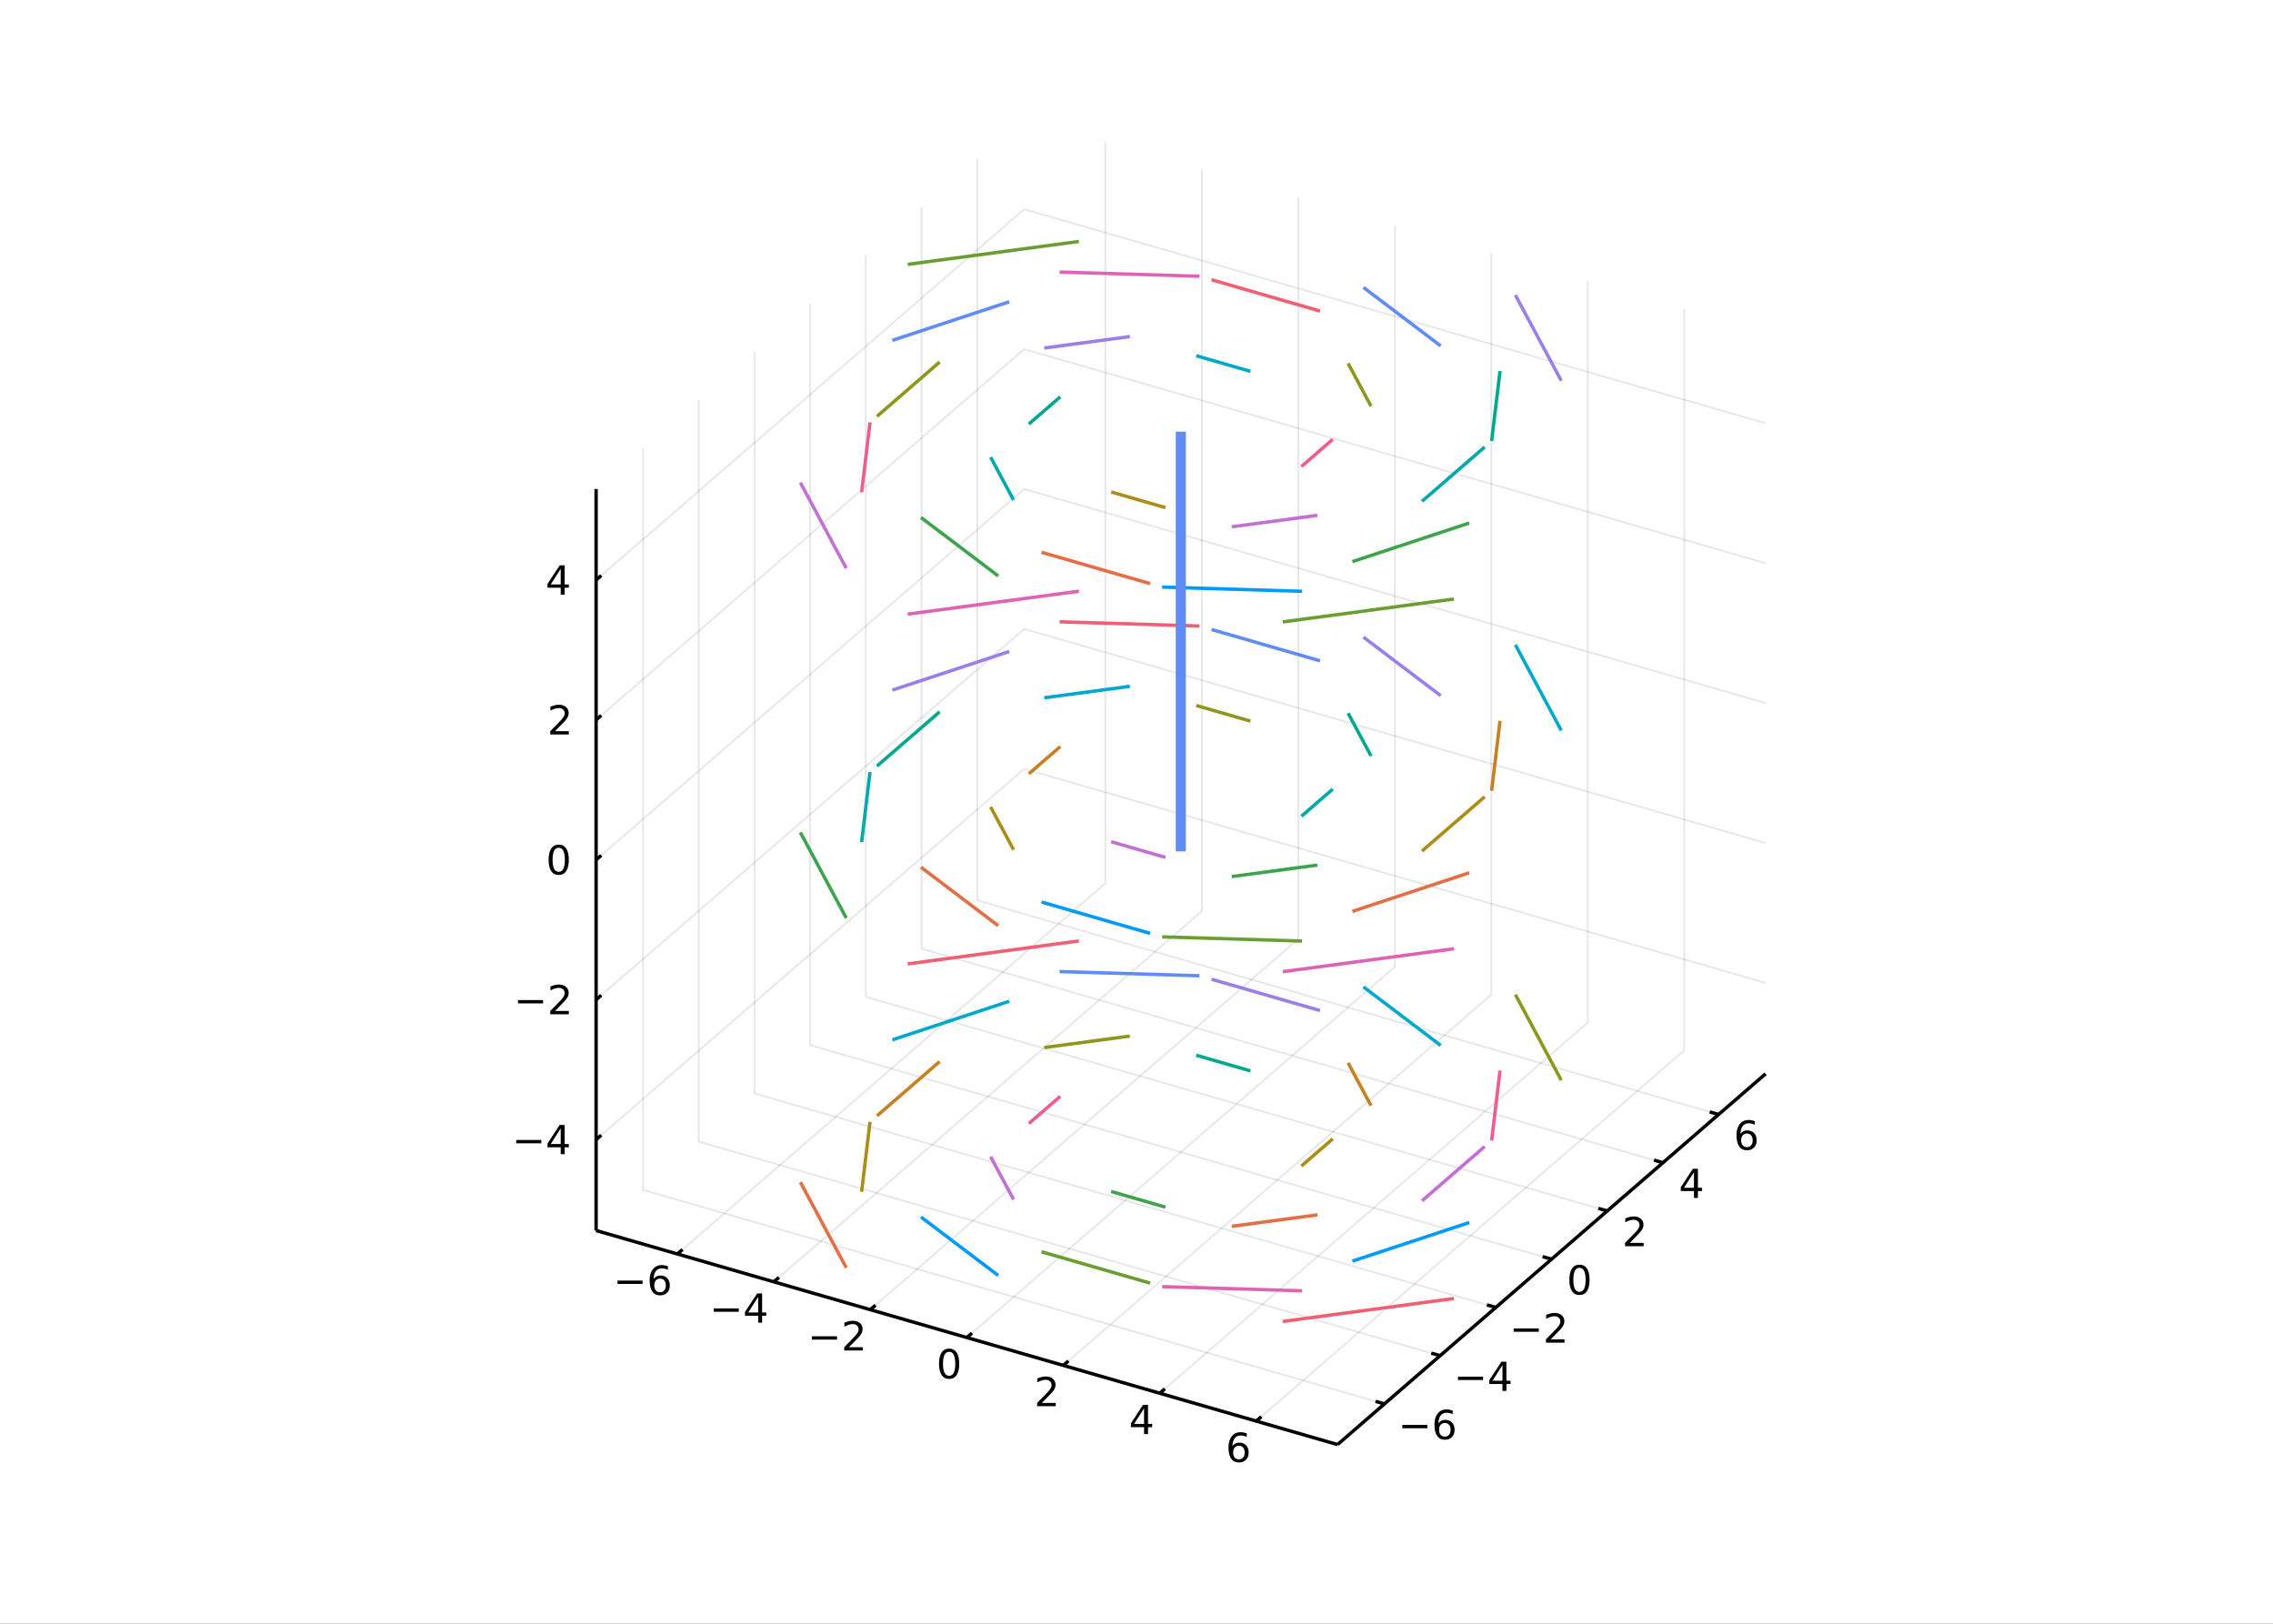 <?xml version="1.0" encoding="utf-8"?>
<svg xmlns="http://www.w3.org/2000/svg" xmlns:xlink="http://www.w3.org/1999/xlink" width="672" height="480" viewBox="0 0 2688 1920">
<rect x="0" y="0" width="2688" height="1920" fill="#333333" stroke="none"/>
<defs>
  <clipPath id="clip050">
    <rect x="0" y="0" width="2688" height="1920"/>
  </clipPath>
</defs>
<path clip-path="url(#clip050)" d="
M0 1920 L2688 1920 L2688 0 L0 0  Z
  " fill="#ffffff" fill-rule="evenodd" fill-opacity="1"/>
<defs>
  <clipPath id="clip051">
    <rect x="537" y="0" width="1883" height="1883"/>
  </clipPath>
</defs>
<defs>
  <clipPath id="clip052">
    <rect x="152" y="47" width="2490" height="1755"/>
  </clipPath>
</defs>
<path clip-path="url(#clip052)" d="
M1306.43 993.111 L1306.43 879.022 L1372.3 821.978 L1486.39 854.913 L1486.39 969.001 L1420.52 1026.05 L1306.43 993.111  Z
  " fill="#ffffff" fill-rule="evenodd" fill-opacity="1"/>
<polyline clip-path="url(#clip052)" style="stroke:#000000; stroke-linecap:butt; stroke-linejoin:round; stroke-width:2; stroke-opacity:0.1; fill:none" points="
  801.048,1482.78 1307.25,1044.4 
  "/>
<polyline clip-path="url(#clip052)" style="stroke:#000000; stroke-linecap:butt; stroke-linejoin:round; stroke-width:2; stroke-opacity:0.1; fill:none" points="
  1307.25,1044.4 1307.25,167.633 
  "/>
<polyline clip-path="url(#clip052)" style="stroke:#000000; stroke-linecap:butt; stroke-linejoin:round; stroke-width:2; stroke-opacity:0.1; fill:none" points="
  915.136,1515.72 1421.34,1077.33 
  "/>
<polyline clip-path="url(#clip052)" style="stroke:#000000; stroke-linecap:butt; stroke-linejoin:round; stroke-width:2; stroke-opacity:0.1; fill:none" points="
  1421.34,1077.33 1421.34,200.567 
  "/>
<polyline clip-path="url(#clip052)" style="stroke:#000000; stroke-linecap:butt; stroke-linejoin:round; stroke-width:2; stroke-opacity:0.1; fill:none" points="
  1029.22,1548.65 1535.43,1110.27 
  "/>
<polyline clip-path="url(#clip052)" style="stroke:#000000; stroke-linecap:butt; stroke-linejoin:round; stroke-width:2; stroke-opacity:0.1; fill:none" points="
  1535.43,1110.27 1535.43,233.502 
  "/>
<polyline clip-path="url(#clip052)" style="stroke:#000000; stroke-linecap:butt; stroke-linejoin:round; stroke-width:2; stroke-opacity:0.1; fill:none" points="
  1143.31,1581.59 1649.51,1143.2 
  "/>
<polyline clip-path="url(#clip052)" style="stroke:#000000; stroke-linecap:butt; stroke-linejoin:round; stroke-width:2; stroke-opacity:0.1; fill:none" points="
  1649.51,1143.2 1649.51,266.436 
  "/>
<polyline clip-path="url(#clip052)" style="stroke:#000000; stroke-linecap:butt; stroke-linejoin:round; stroke-width:2; stroke-opacity:0.1; fill:none" points="
  1257.4,1614.52 1763.6,1176.14 
  "/>
<polyline clip-path="url(#clip052)" style="stroke:#000000; stroke-linecap:butt; stroke-linejoin:round; stroke-width:2; stroke-opacity:0.1; fill:none" points="
  1763.6,1176.14 1763.6,299.37 
  "/>
<polyline clip-path="url(#clip052)" style="stroke:#000000; stroke-linecap:butt; stroke-linejoin:round; stroke-width:2; stroke-opacity:0.1; fill:none" points="
  1371.49,1647.46 1877.69,1209.07 
  "/>
<polyline clip-path="url(#clip052)" style="stroke:#000000; stroke-linecap:butt; stroke-linejoin:round; stroke-width:2; stroke-opacity:0.1; fill:none" points="
  1877.69,1209.07 1877.69,332.305 
  "/>
<polyline clip-path="url(#clip052)" style="stroke:#000000; stroke-linecap:butt; stroke-linejoin:round; stroke-width:2; stroke-opacity:0.1; fill:none" points="
  1485.58,1680.39 1991.78,1242.01 
  "/>
<polyline clip-path="url(#clip052)" style="stroke:#000000; stroke-linecap:butt; stroke-linejoin:round; stroke-width:2; stroke-opacity:0.1; fill:none" points="
  1991.78,1242.01 1991.78,365.239 
  "/>
<polyline clip-path="url(#clip050)" style="stroke:#000000; stroke-linecap:butt; stroke-linejoin:round; stroke-width:4; stroke-opacity:1; fill:none" points="
  704.929,1455.04 1581.7,1708.14 
  "/>
<polyline clip-path="url(#clip050)" style="stroke:#000000; stroke-linecap:butt; stroke-linejoin:round; stroke-width:4; stroke-opacity:1; fill:none" points="
  801.048,1482.78 807.122,1477.52 
  "/>
<polyline clip-path="url(#clip050)" style="stroke:#000000; stroke-linecap:butt; stroke-linejoin:round; stroke-width:4; stroke-opacity:1; fill:none" points="
  915.136,1515.72 921.21,1510.46 
  "/>
<polyline clip-path="url(#clip050)" style="stroke:#000000; stroke-linecap:butt; stroke-linejoin:round; stroke-width:4; stroke-opacity:1; fill:none" points="
  1029.22,1548.65 1035.3,1543.39 
  "/>
<polyline clip-path="url(#clip050)" style="stroke:#000000; stroke-linecap:butt; stroke-linejoin:round; stroke-width:4; stroke-opacity:1; fill:none" points="
  1143.31,1581.59 1149.39,1576.33 
  "/>
<polyline clip-path="url(#clip050)" style="stroke:#000000; stroke-linecap:butt; stroke-linejoin:round; stroke-width:4; stroke-opacity:1; fill:none" points="
  1257.4,1614.52 1263.47,1609.26 
  "/>
<polyline clip-path="url(#clip050)" style="stroke:#000000; stroke-linecap:butt; stroke-linejoin:round; stroke-width:4; stroke-opacity:1; fill:none" points="
  1371.49,1647.46 1377.56,1642.2 
  "/>
<polyline clip-path="url(#clip050)" style="stroke:#000000; stroke-linecap:butt; stroke-linejoin:round; stroke-width:4; stroke-opacity:1; fill:none" points="
  1485.58,1680.39 1491.65,1675.13 
  "/>
<path clip-path="url(#clip050)" d="M730.227 1514.23 L759.903 1514.23 L759.903 1518.16 L730.227 1518.16 L730.227 1514.23 Z" fill="#000000" fill-rule="evenodd" fill-opacity="1" /><path clip-path="url(#clip050)" d="M780.574 1511.91 Q777.426 1511.91 775.574 1514.06 Q773.745 1516.22 773.745 1519.97 Q773.745 1523.69 775.574 1525.87 Q777.426 1528.02 780.574 1528.02 Q783.722 1528.02 785.551 1525.87 Q787.403 1523.69 787.403 1519.97 Q787.403 1516.22 785.551 1514.06 Q783.722 1511.91 780.574 1511.91 M789.856 1497.26 L789.856 1501.52 Q788.097 1500.68 786.292 1500.24 Q784.509 1499.8 782.75 1499.8 Q778.12 1499.8 775.667 1502.93 Q773.236 1506.05 772.889 1512.37 Q774.255 1510.36 776.315 1509.3 Q778.375 1508.21 780.852 1508.21 Q786.06 1508.21 789.069 1511.38 Q792.102 1514.53 792.102 1519.97 Q792.102 1525.29 788.954 1528.51 Q785.805 1531.73 780.574 1531.73 Q774.579 1531.73 771.407 1527.14 Q768.236 1522.54 768.236 1513.81 Q768.236 1505.62 772.125 1500.75 Q776.014 1495.87 782.565 1495.87 Q784.324 1495.87 786.106 1496.22 Q787.912 1496.56 789.856 1497.26 Z" fill="#000000" fill-rule="evenodd" fill-opacity="1" /><path clip-path="url(#clip050)" d="M843.991 1547.16 L873.667 1547.16 L873.667 1551.1 L843.991 1551.1 L843.991 1547.16 Z" fill="#000000" fill-rule="evenodd" fill-opacity="1" /><path clip-path="url(#clip050)" d="M896.607 1533.5 L884.801 1551.95 L896.607 1551.95 L896.607 1533.5 M895.38 1529.43 L901.259 1529.43 L901.259 1551.95 L906.19 1551.95 L906.19 1555.84 L901.259 1555.84 L901.259 1563.99 L896.607 1563.99 L896.607 1555.84 L881.005 1555.84 L881.005 1551.33 L895.38 1529.43 Z" fill="#000000" fill-rule="evenodd" fill-opacity="1" /><path clip-path="url(#clip050)" d="M960.163 1580.09 L989.838 1580.09 L989.838 1584.03 L960.163 1584.03 L960.163 1580.09 Z" fill="#000000" fill-rule="evenodd" fill-opacity="1" /><path clip-path="url(#clip050)" d="M1003.96 1592.99 L1020.28 1592.99 L1020.28 1596.92 L998.334 1596.92 L998.334 1592.99 Q1001 1590.23 1005.58 1585.6 Q1010.19 1580.95 1011.37 1579.61 Q1013.61 1577.09 1014.49 1575.35 Q1015.39 1573.59 1015.39 1571.9 Q1015.39 1569.15 1013.45 1567.41 Q1011.53 1565.67 1008.43 1565.67 Q1006.23 1565.67 1003.77 1566.44 Q1001.34 1567.2 998.565 1568.75 L998.565 1564.03 Q1001.39 1562.9 1003.84 1562.32 Q1006.3 1561.74 1008.33 1561.74 Q1013.7 1561.74 1016.9 1564.42 Q1020.09 1567.11 1020.09 1571.6 Q1020.09 1573.73 1019.28 1575.65 Q1018.5 1577.55 1016.39 1580.14 Q1015.81 1580.81 1012.71 1584.03 Q1009.61 1587.22 1003.96 1592.99 Z" fill="#000000" fill-rule="evenodd" fill-opacity="1" /><path clip-path="url(#clip050)" d="M1122.42 1598.38 Q1118.81 1598.38 1116.98 1601.94 Q1115.18 1605.48 1115.18 1612.61 Q1115.18 1619.72 1116.98 1623.28 Q1118.81 1626.83 1122.42 1626.83 Q1126.06 1626.83 1127.86 1623.28 Q1129.69 1619.72 1129.69 1612.61 Q1129.69 1605.48 1127.86 1601.94 Q1126.06 1598.38 1122.42 1598.38 M1122.42 1594.67 Q1128.23 1594.67 1131.29 1599.28 Q1134.37 1603.86 1134.37 1612.61 Q1134.37 1621.34 1131.29 1625.95 Q1128.23 1630.53 1122.42 1630.53 Q1116.61 1630.53 1113.53 1625.95 Q1110.48 1621.34 1110.48 1612.61 Q1110.48 1603.86 1113.53 1599.28 Q1116.61 1594.67 1122.42 1594.67 Z" fill="#000000" fill-rule="evenodd" fill-opacity="1" /><path clip-path="url(#clip050)" d="M1232.13 1658.86 L1248.45 1658.86 L1248.45 1662.79 L1226.51 1662.79 L1226.51 1658.86 Q1229.17 1656.1 1233.76 1651.47 Q1238.36 1646.82 1239.54 1645.48 Q1241.79 1642.95 1242.67 1641.22 Q1243.57 1639.46 1243.57 1637.77 Q1243.57 1635.01 1241.63 1633.28 Q1239.7 1631.54 1236.6 1631.54 Q1234.4 1631.54 1231.95 1632.31 Q1229.52 1633.07 1226.74 1634.62 L1226.74 1629.9 Q1229.57 1628.76 1232.02 1628.19 Q1234.47 1627.61 1236.51 1627.61 Q1241.88 1627.61 1245.07 1630.29 Q1248.27 1632.98 1248.27 1637.47 Q1248.27 1639.6 1247.46 1641.52 Q1246.67 1643.42 1244.57 1646.01 Q1243.99 1646.68 1240.88 1649.9 Q1237.78 1653.09 1232.13 1658.86 Z" fill="#000000" fill-rule="evenodd" fill-opacity="1" /><path clip-path="url(#clip050)" d="M1352.96 1665.24 L1341.15 1683.69 L1352.96 1683.69 L1352.96 1665.24 M1351.73 1661.17 L1357.61 1661.17 L1357.61 1683.69 L1362.54 1683.69 L1362.54 1687.58 L1357.61 1687.58 L1357.61 1695.73 L1352.96 1695.73 L1352.96 1687.58 L1337.36 1687.58 L1337.36 1683.06 L1351.73 1661.17 Z" fill="#000000" fill-rule="evenodd" fill-opacity="1" /><path clip-path="url(#clip050)" d="M1465.1 1709.52 Q1461.95 1709.52 1460.1 1711.67 Q1458.27 1713.82 1458.27 1717.57 Q1458.27 1721.3 1460.1 1723.48 Q1461.95 1725.63 1465.1 1725.63 Q1468.25 1725.63 1470.08 1723.48 Q1471.93 1721.3 1471.93 1717.57 Q1471.93 1713.82 1470.08 1711.67 Q1468.25 1709.52 1465.1 1709.52 M1474.39 1694.87 L1474.39 1699.12 Q1472.63 1698.29 1470.82 1697.85 Q1469.04 1697.41 1467.28 1697.41 Q1462.65 1697.41 1460.2 1700.54 Q1457.77 1703.66 1457.42 1709.98 Q1458.78 1707.97 1460.84 1706.9 Q1462.9 1705.81 1465.38 1705.81 Q1470.59 1705.81 1473.6 1708.99 Q1476.63 1712.13 1476.63 1717.57 Q1476.63 1722.9 1473.48 1726.11 Q1470.33 1729.33 1465.1 1729.33 Q1459.11 1729.33 1455.94 1724.75 Q1452.77 1720.14 1452.77 1711.42 Q1452.77 1703.22 1456.65 1698.36 Q1460.54 1693.48 1467.09 1693.48 Q1468.85 1693.48 1470.64 1693.82 Q1472.44 1694.17 1474.39 1694.87 Z" fill="#000000" fill-rule="evenodd" fill-opacity="1" /><polyline clip-path="url(#clip052)" style="stroke:#000000; stroke-linecap:butt; stroke-linejoin:round; stroke-width:2; stroke-opacity:0.1; fill:none" points="
  1637.19,1660.08 760.423,1406.98 
  "/>
<polyline clip-path="url(#clip052)" style="stroke:#000000; stroke-linecap:butt; stroke-linejoin:round; stroke-width:2; stroke-opacity:0.1; fill:none" points="
  760.423,1406.98 760.423,530.21 
  "/>
<polyline clip-path="url(#clip052)" style="stroke:#000000; stroke-linecap:butt; stroke-linejoin:round; stroke-width:2; stroke-opacity:0.1; fill:none" points="
  1703.06,1603.03 826.292,1349.93 
  "/>
<polyline clip-path="url(#clip052)" style="stroke:#000000; stroke-linecap:butt; stroke-linejoin:round; stroke-width:2; stroke-opacity:0.1; fill:none" points="
  826.292,1349.93 826.292,473.166 
  "/>
<polyline clip-path="url(#clip052)" style="stroke:#000000; stroke-linecap:butt; stroke-linejoin:round; stroke-width:2; stroke-opacity:0.1; fill:none" points="
  1768.93,1545.99 892.161,1292.89 
  "/>
<polyline clip-path="url(#clip052)" style="stroke:#000000; stroke-linecap:butt; stroke-linejoin:round; stroke-width:2; stroke-opacity:0.1; fill:none" points="
  892.161,1292.89 892.161,416.121 
  "/>
<polyline clip-path="url(#clip052)" style="stroke:#000000; stroke-linecap:butt; stroke-linejoin:round; stroke-width:2; stroke-opacity:0.1; fill:none" points="
  1834.8,1488.95 958.03,1235.84 
  "/>
<polyline clip-path="url(#clip052)" style="stroke:#000000; stroke-linecap:butt; stroke-linejoin:round; stroke-width:2; stroke-opacity:0.1; fill:none" points="
  958.03,1235.84 958.03,359.077 
  "/>
<polyline clip-path="url(#clip052)" style="stroke:#000000; stroke-linecap:butt; stroke-linejoin:round; stroke-width:2; stroke-opacity:0.1; fill:none" points="
  1900.67,1431.9 1023.9,1178.8 
  "/>
<polyline clip-path="url(#clip052)" style="stroke:#000000; stroke-linecap:butt; stroke-linejoin:round; stroke-width:2; stroke-opacity:0.1; fill:none" points="
  1023.9,1178.8 1023.9,302.033 
  "/>
<polyline clip-path="url(#clip052)" style="stroke:#000000; stroke-linecap:butt; stroke-linejoin:round; stroke-width:2; stroke-opacity:0.1; fill:none" points="
  1966.53,1374.86 1089.77,1121.76 
  "/>
<polyline clip-path="url(#clip052)" style="stroke:#000000; stroke-linecap:butt; stroke-linejoin:round; stroke-width:2; stroke-opacity:0.1; fill:none" points="
  1089.77,1121.76 1089.77,244.989 
  "/>
<polyline clip-path="url(#clip052)" style="stroke:#000000; stroke-linecap:butt; stroke-linejoin:round; stroke-width:2; stroke-opacity:0.1; fill:none" points="
  2032.4,1317.81 1155.64,1064.71 
  "/>
<polyline clip-path="url(#clip052)" style="stroke:#000000; stroke-linecap:butt; stroke-linejoin:round; stroke-width:2; stroke-opacity:0.1; fill:none" points="
  1155.64,1064.71 1155.64,187.945 
  "/>
<polyline clip-path="url(#clip050)" style="stroke:#000000; stroke-linecap:butt; stroke-linejoin:round; stroke-width:4; stroke-opacity:1; fill:none" points="
  1581.7,1708.14 2087.9,1269.75 
  "/>
<polyline clip-path="url(#clip050)" style="stroke:#000000; stroke-linecap:butt; stroke-linejoin:round; stroke-width:4; stroke-opacity:1; fill:none" points="
  1637.19,1660.08 1626.67,1657.04 
  "/>
<polyline clip-path="url(#clip050)" style="stroke:#000000; stroke-linecap:butt; stroke-linejoin:round; stroke-width:4; stroke-opacity:1; fill:none" points="
  1703.06,1603.03 1692.54,1600 
  "/>
<polyline clip-path="url(#clip050)" style="stroke:#000000; stroke-linecap:butt; stroke-linejoin:round; stroke-width:4; stroke-opacity:1; fill:none" points="
  1768.93,1545.99 1758.41,1542.95 
  "/>
<polyline clip-path="url(#clip050)" style="stroke:#000000; stroke-linecap:butt; stroke-linejoin:round; stroke-width:4; stroke-opacity:1; fill:none" points="
  1834.8,1488.95 1824.28,1485.91 
  "/>
<polyline clip-path="url(#clip050)" style="stroke:#000000; stroke-linecap:butt; stroke-linejoin:round; stroke-width:4; stroke-opacity:1; fill:none" points="
  1900.67,1431.9 1890.14,1428.86 
  "/>
<polyline clip-path="url(#clip050)" style="stroke:#000000; stroke-linecap:butt; stroke-linejoin:round; stroke-width:4; stroke-opacity:1; fill:none" points="
  1966.53,1374.86 1956.01,1371.82 
  "/>
<polyline clip-path="url(#clip050)" style="stroke:#000000; stroke-linecap:butt; stroke-linejoin:round; stroke-width:4; stroke-opacity:1; fill:none" points="
  2032.4,1317.81 2021.88,1314.78 
  "/>
<path clip-path="url(#clip050)" d="M1658.31 1684.91 L1687.98 1684.91 L1687.98 1688.85 L1658.31 1688.85 L1658.31 1684.91 Z" fill="#000000" fill-rule="evenodd" fill-opacity="1" /><path clip-path="url(#clip050)" d="M1708.65 1682.6 Q1705.51 1682.6 1703.65 1684.75 Q1701.83 1686.9 1701.83 1690.65 Q1701.83 1694.38 1703.65 1696.56 Q1705.51 1698.71 1708.65 1698.71 Q1711.8 1698.71 1713.63 1696.56 Q1715.48 1694.38 1715.48 1690.65 Q1715.48 1686.9 1713.63 1684.75 Q1711.8 1682.6 1708.65 1682.6 M1717.94 1667.95 L1717.94 1672.2 Q1716.18 1671.37 1714.37 1670.93 Q1712.59 1670.49 1710.83 1670.49 Q1706.2 1670.49 1703.75 1673.62 Q1701.32 1676.74 1700.97 1683.06 Q1702.33 1681.05 1704.39 1679.98 Q1706.46 1678.89 1708.93 1678.89 Q1714.14 1678.89 1717.15 1682.07 Q1720.18 1685.21 1720.18 1690.65 Q1720.18 1695.98 1717.03 1699.2 Q1713.89 1702.41 1708.65 1702.41 Q1702.66 1702.41 1699.49 1697.83 Q1696.32 1693.22 1696.32 1684.5 Q1696.32 1676.3 1700.21 1671.44 Q1704.09 1666.56 1710.64 1666.56 Q1712.4 1666.56 1714.19 1666.9 Q1715.99 1667.25 1717.94 1667.95 Z" fill="#000000" fill-rule="evenodd" fill-opacity="1" /><path clip-path="url(#clip050)" d="M1724.18 1627.87 L1753.85 1627.87 L1753.85 1631.8 L1724.18 1631.8 L1724.18 1627.87 Z" fill="#000000" fill-rule="evenodd" fill-opacity="1" /><path clip-path="url(#clip050)" d="M1776.79 1614.21 L1764.99 1632.66 L1776.79 1632.66 L1776.79 1614.21 M1775.56 1610.14 L1781.44 1610.14 L1781.44 1632.66 L1786.37 1632.66 L1786.37 1636.55 L1781.44 1636.55 L1781.44 1644.7 L1776.79 1644.7 L1776.79 1636.55 L1761.19 1636.55 L1761.19 1632.04 L1775.56 1610.14 Z" fill="#000000" fill-rule="evenodd" fill-opacity="1" /><path clip-path="url(#clip050)" d="M1790.04 1570.82 L1819.72 1570.82 L1819.72 1574.76 L1790.04 1574.76 L1790.04 1570.82 Z" fill="#000000" fill-rule="evenodd" fill-opacity="1" /><path clip-path="url(#clip050)" d="M1833.84 1583.72 L1850.16 1583.72 L1850.16 1587.65 L1828.22 1587.65 L1828.22 1583.72 Q1830.88 1580.96 1835.46 1576.33 Q1840.07 1571.68 1841.25 1570.34 Q1843.49 1567.82 1844.37 1566.08 Q1845.28 1564.32 1845.28 1562.63 Q1845.28 1559.88 1843.33 1558.14 Q1841.41 1556.4 1838.31 1556.4 Q1836.11 1556.4 1833.66 1557.17 Q1831.23 1557.93 1828.45 1559.48 L1828.45 1554.76 Q1831.27 1553.63 1833.73 1553.05 Q1836.18 1552.47 1838.22 1552.47 Q1843.59 1552.47 1846.78 1555.15 Q1849.98 1557.84 1849.98 1562.33 Q1849.98 1564.46 1849.16 1566.38 Q1848.38 1568.28 1846.27 1570.87 Q1845.69 1571.54 1842.59 1574.76 Q1839.49 1577.95 1833.84 1583.72 Z" fill="#000000" fill-rule="evenodd" fill-opacity="1" /><path clip-path="url(#clip050)" d="M1867.86 1499.13 Q1864.25 1499.13 1862.42 1502.69 Q1860.61 1506.23 1860.61 1513.36 Q1860.61 1520.47 1862.42 1524.04 Q1864.25 1527.58 1867.86 1527.58 Q1871.49 1527.58 1873.3 1524.04 Q1875.13 1520.47 1875.13 1513.36 Q1875.13 1506.23 1873.3 1502.69 Q1871.49 1499.13 1867.86 1499.13 M1867.86 1495.42 Q1873.67 1495.42 1876.72 1500.03 Q1879.8 1504.61 1879.8 1513.36 Q1879.8 1522.09 1876.72 1526.7 Q1873.67 1531.28 1867.86 1531.28 Q1862.05 1531.28 1858.97 1526.7 Q1855.91 1522.09 1855.91 1513.36 Q1855.91 1504.61 1858.97 1500.03 Q1862.05 1495.42 1867.86 1495.42 Z" fill="#000000" fill-rule="evenodd" fill-opacity="1" /><path clip-path="url(#clip050)" d="M1927.41 1469.63 L1943.73 1469.63 L1943.73 1473.57 L1921.78 1473.57 L1921.78 1469.63 Q1924.44 1466.88 1929.03 1462.25 Q1933.63 1457.59 1934.81 1456.25 Q1937.06 1453.73 1937.94 1451.99 Q1938.84 1450.23 1938.84 1448.54 Q1938.84 1445.79 1936.9 1444.05 Q1934.98 1442.32 1931.88 1442.32 Q1929.68 1442.32 1927.22 1443.08 Q1924.79 1443.84 1922.01 1445.39 L1922.01 1440.67 Q1924.84 1439.54 1927.29 1438.96 Q1929.75 1438.38 1931.78 1438.38 Q1937.15 1438.38 1940.35 1441.07 Q1943.54 1443.75 1943.54 1448.24 Q1943.54 1450.37 1942.73 1452.29 Q1941.94 1454.19 1939.84 1456.78 Q1939.26 1457.45 1936.16 1460.67 Q1933.06 1463.87 1927.41 1469.63 Z" fill="#000000" fill-rule="evenodd" fill-opacity="1" /><path clip-path="url(#clip050)" d="M2003.25 1386.04 L1991.45 1404.48 L2003.25 1404.48 L2003.25 1386.04 M2002.03 1381.96 L2007.91 1381.96 L2007.91 1404.48 L2012.84 1404.48 L2012.84 1408.37 L2007.91 1408.37 L2007.91 1416.52 L2003.25 1416.52 L2003.25 1408.37 L1987.65 1408.37 L1987.65 1403.86 L2002.03 1381.96 Z" fill="#000000" fill-rule="evenodd" fill-opacity="1" /><path clip-path="url(#clip050)" d="M2065.86 1340.33 Q2062.71 1340.33 2060.86 1342.49 Q2059.03 1344.64 2059.03 1348.39 Q2059.03 1352.12 2060.86 1354.29 Q2062.71 1356.44 2065.86 1356.44 Q2069.01 1356.44 2070.83 1354.29 Q2072.69 1352.12 2072.69 1348.39 Q2072.69 1344.64 2070.83 1342.49 Q2069.01 1340.33 2065.86 1340.33 M2075.14 1325.68 L2075.14 1329.94 Q2073.38 1329.11 2071.58 1328.67 Q2069.79 1328.23 2068.03 1328.23 Q2063.4 1328.23 2060.95 1331.35 Q2058.52 1334.48 2058.17 1340.8 Q2059.54 1338.78 2061.6 1337.72 Q2063.66 1336.63 2066.14 1336.63 Q2071.34 1336.63 2074.35 1339.8 Q2077.39 1342.95 2077.39 1348.39 Q2077.39 1353.71 2074.24 1356.93 Q2071.09 1360.15 2065.86 1360.15 Q2059.86 1360.15 2056.69 1355.56 Q2053.52 1350.96 2053.52 1342.23 Q2053.52 1334.04 2057.41 1329.18 Q2061.3 1324.29 2067.85 1324.29 Q2069.61 1324.29 2071.39 1324.64 Q2073.2 1324.99 2075.14 1325.68 Z" fill="#000000" fill-rule="evenodd" fill-opacity="1" /><polyline clip-path="url(#clip052)" style="stroke:#000000; stroke-linecap:butt; stroke-linejoin:round; stroke-width:2; stroke-opacity:0.1; fill:none" points="
  704.929,1347.51 1211.13,909.125 
  "/>
<polyline clip-path="url(#clip052)" style="stroke:#000000; stroke-linecap:butt; stroke-linejoin:round; stroke-width:2; stroke-opacity:0.1; fill:none" points="
  1211.13,909.125 2087.9,1162.23 
  "/>
<polyline clip-path="url(#clip052)" style="stroke:#000000; stroke-linecap:butt; stroke-linejoin:round; stroke-width:2; stroke-opacity:0.1; fill:none" points="
  704.929,1182.08 1211.13,743.697 
  "/>
<polyline clip-path="url(#clip052)" style="stroke:#000000; stroke-linecap:butt; stroke-linejoin:round; stroke-width:2; stroke-opacity:0.1; fill:none" points="
  1211.13,743.697 2087.9,996.798 
  "/>
<polyline clip-path="url(#clip052)" style="stroke:#000000; stroke-linecap:butt; stroke-linejoin:round; stroke-width:2; stroke-opacity:0.1; fill:none" points="
  704.929,1016.65 1211.13,578.269 
  "/>
<polyline clip-path="url(#clip052)" style="stroke:#000000; stroke-linecap:butt; stroke-linejoin:round; stroke-width:2; stroke-opacity:0.1; fill:none" points="
  1211.13,578.269 2087.9,831.37 
  "/>
<polyline clip-path="url(#clip052)" style="stroke:#000000; stroke-linecap:butt; stroke-linejoin:round; stroke-width:2; stroke-opacity:0.1; fill:none" points="
  704.929,851.225 1211.13,412.841 
  "/>
<polyline clip-path="url(#clip052)" style="stroke:#000000; stroke-linecap:butt; stroke-linejoin:round; stroke-width:2; stroke-opacity:0.1; fill:none" points="
  1211.13,412.841 2087.9,665.942 
  "/>
<polyline clip-path="url(#clip052)" style="stroke:#000000; stroke-linecap:butt; stroke-linejoin:round; stroke-width:2; stroke-opacity:0.1; fill:none" points="
  704.929,685.797 1211.13,247.414 
  "/>
<polyline clip-path="url(#clip052)" style="stroke:#000000; stroke-linecap:butt; stroke-linejoin:round; stroke-width:2; stroke-opacity:0.1; fill:none" points="
  1211.13,247.414 2087.9,500.515 
  "/>
<polyline clip-path="url(#clip050)" style="stroke:#000000; stroke-linecap:butt; stroke-linejoin:round; stroke-width:4; stroke-opacity:1; fill:none" points="
  704.929,1455.04 704.929,578.269 
  "/>
<polyline clip-path="url(#clip050)" style="stroke:#000000; stroke-linecap:butt; stroke-linejoin:round; stroke-width:4; stroke-opacity:1; fill:none" points="
  704.929,1347.51 711.003,1342.25 
  "/>
<polyline clip-path="url(#clip050)" style="stroke:#000000; stroke-linecap:butt; stroke-linejoin:round; stroke-width:4; stroke-opacity:1; fill:none" points="
  704.929,1182.08 711.003,1176.82 
  "/>
<polyline clip-path="url(#clip050)" style="stroke:#000000; stroke-linecap:butt; stroke-linejoin:round; stroke-width:4; stroke-opacity:1; fill:none" points="
  704.929,1016.65 711.003,1011.39 
  "/>
<polyline clip-path="url(#clip050)" style="stroke:#000000; stroke-linecap:butt; stroke-linejoin:round; stroke-width:4; stroke-opacity:1; fill:none" points="
  704.929,851.225 711.003,845.965 
  "/>
<polyline clip-path="url(#clip050)" style="stroke:#000000; stroke-linecap:butt; stroke-linejoin:round; stroke-width:4; stroke-opacity:1; fill:none" points="
  704.929,685.797 711.003,680.537 
  "/>
<path clip-path="url(#clip050)" d="M610.474 1347.96 L640.15 1347.96 L640.15 1351.9 L610.474 1351.9 L610.474 1347.96 Z" fill="#000000" fill-rule="evenodd" fill-opacity="1" /><path clip-path="url(#clip050)" d="M663.089 1334.3 L651.284 1352.75 L663.089 1352.75 L663.089 1334.3 M661.862 1330.23 L667.742 1330.23 L667.742 1352.75 L672.673 1352.75 L672.673 1356.64 L667.742 1356.64 L667.742 1364.79 L663.089 1364.79 L663.089 1356.64 L647.488 1356.64 L647.488 1352.13 L661.862 1330.23 Z" fill="#000000" fill-rule="evenodd" fill-opacity="1" /><path clip-path="url(#clip050)" d="M612.557 1182.53 L642.233 1182.53 L642.233 1186.47 L612.557 1186.47 L612.557 1182.53 Z" fill="#000000" fill-rule="evenodd" fill-opacity="1" /><path clip-path="url(#clip050)" d="M656.353 1195.43 L672.673 1195.43 L672.673 1199.36 L650.728 1199.36 L650.728 1195.43 Q653.39 1192.67 657.974 1188.04 Q662.58 1183.39 663.761 1182.05 Q666.006 1179.52 666.886 1177.79 Q667.788 1176.03 667.788 1174.34 Q667.788 1171.58 665.844 1169.85 Q663.923 1168.11 660.821 1168.11 Q658.622 1168.11 656.168 1168.87 Q653.737 1169.64 650.96 1171.19 L650.96 1166.47 Q653.784 1165.33 656.237 1164.75 Q658.691 1164.18 660.728 1164.18 Q666.099 1164.18 669.293 1166.86 Q672.487 1169.55 672.487 1174.04 Q672.487 1176.17 671.677 1178.09 Q670.89 1179.99 668.784 1182.58 Q668.205 1183.25 665.103 1186.47 Q662.001 1189.66 656.353 1195.43 Z" fill="#000000" fill-rule="evenodd" fill-opacity="1" /><path clip-path="url(#clip050)" d="M660.728 1002.45 Q657.117 1002.45 655.288 1006.02 Q653.483 1009.56 653.483 1016.69 Q653.483 1023.79 655.288 1027.36 Q657.117 1030.9 660.728 1030.9 Q664.362 1030.9 666.168 1027.36 Q667.997 1023.79 667.997 1016.69 Q667.997 1009.56 666.168 1006.02 Q664.362 1002.45 660.728 1002.45 M660.728 998.748 Q666.538 998.748 669.594 1003.35 Q672.673 1007.94 672.673 1016.69 Q672.673 1025.41 669.594 1030.02 Q666.538 1034.6 660.728 1034.6 Q654.918 1034.6 651.839 1030.02 Q648.784 1025.41 648.784 1016.69 Q648.784 1007.94 651.839 1003.35 Q654.918 998.748 660.728 998.748 Z" fill="#000000" fill-rule="evenodd" fill-opacity="1" /><path clip-path="url(#clip050)" d="M656.353 864.57 L672.673 864.57 L672.673 868.505 L650.728 868.505 L650.728 864.57 Q653.39 861.815 657.974 857.186 Q662.58 852.533 663.761 851.191 Q666.006 848.667 666.886 846.931 Q667.788 845.172 667.788 843.482 Q667.788 840.728 665.844 838.992 Q663.923 837.255 660.821 837.255 Q658.622 837.255 656.168 838.019 Q653.737 838.783 650.96 840.334 L650.96 835.612 Q653.784 834.478 656.237 833.899 Q658.691 833.32 660.728 833.32 Q666.099 833.32 669.293 836.005 Q672.487 838.691 672.487 843.181 Q672.487 845.311 671.677 847.232 Q670.89 849.13 668.784 851.723 Q668.205 852.394 665.103 855.612 Q662.001 858.806 656.353 864.57 Z" fill="#000000" fill-rule="evenodd" fill-opacity="1" /><path clip-path="url(#clip050)" d="M663.089 672.591 L651.284 691.04 L663.089 691.04 L663.089 672.591 M661.862 668.517 L667.742 668.517 L667.742 691.04 L672.673 691.04 L672.673 694.929 L667.742 694.929 L667.742 703.077 L663.089 703.077 L663.089 694.929 L647.488 694.929 L647.488 690.415 L661.862 668.517 Z" fill="#000000" fill-rule="evenodd" fill-opacity="1" /><polyline clip-path="url(#clip052)" style="stroke:#e26f46; stroke-linecap:butt; stroke-linejoin:round; stroke-width:4; stroke-opacity:1; fill:none" points="
  946.521,1397.86 1000.77,1499.08 
  "/>
<polyline clip-path="url(#clip052)" style="stroke:#3da44d; stroke-linecap:butt; stroke-linejoin:round; stroke-width:4; stroke-opacity:1; fill:none" points="
  946.521,984.286 1000.77,1085.51 
  "/>
<polyline clip-path="url(#clip052)" style="stroke:#c271d2; stroke-linecap:butt; stroke-linejoin:round; stroke-width:4; stroke-opacity:1; fill:none" points="
  946.521,570.716 1000.77,671.942 
  "/>
<polyline clip-path="url(#clip052)" style="stroke:#ac8d18; stroke-linecap:butt; stroke-linejoin:round; stroke-width:4; stroke-opacity:1; fill:none" points="
  1028.86,1326.55 1018.93,1409.25 
  "/>
<polyline clip-path="url(#clip052)" style="stroke:#00a9ad; stroke-linecap:butt; stroke-linejoin:round; stroke-width:4; stroke-opacity:1; fill:none" points="
  1028.86,912.981 1018.93,995.681 
  "/>
<polyline clip-path="url(#clip052)" style="stroke:#ed5d92; stroke-linecap:butt; stroke-linejoin:round; stroke-width:4; stroke-opacity:1; fill:none" points="
  1028.86,499.411 1018.93,582.111 
  "/>
<polyline clip-path="url(#clip052)" style="stroke:#c68125; stroke-linecap:butt; stroke-linejoin:round; stroke-width:4; stroke-opacity:1; fill:none" points="
  1111.19,1255.25 1037.09,1319.42 
  "/>
<polyline clip-path="url(#clip052)" style="stroke:#00a98d; stroke-linecap:butt; stroke-linejoin:round; stroke-width:4; stroke-opacity:1; fill:none" points="
  1111.19,841.676 1037.09,905.85 
  "/>
<polyline clip-path="url(#clip052)" style="stroke:#8e971d; stroke-linecap:butt; stroke-linejoin:round; stroke-width:4; stroke-opacity:1; fill:none" points="
  1111.19,428.106 1037.09,492.281 
  "/>
<polyline clip-path="url(#clip052)" style="stroke:#00a8cb; stroke-linecap:butt; stroke-linejoin:round; stroke-width:4; stroke-opacity:1; fill:none" points="
  1193.53,1183.94 1055.25,1229.59 
  "/>
<polyline clip-path="url(#clip052)" style="stroke:#9b7fe8; stroke-linecap:butt; stroke-linejoin:round; stroke-width:4; stroke-opacity:1; fill:none" points="
  1193.53,770.371 1055.25,816.02 
  "/>
<polyline clip-path="url(#clip052)" style="stroke:#608cf6; stroke-linecap:butt; stroke-linejoin:round; stroke-width:4; stroke-opacity:1; fill:none" points="
  1193.53,356.801 1055.25,402.45 
  "/>
<polyline clip-path="url(#clip052)" style="stroke:#f05f73; stroke-linecap:butt; stroke-linejoin:round; stroke-width:4; stroke-opacity:1; fill:none" points="
  1275.87,1112.64 1073.41,1139.76 
  "/>
<polyline clip-path="url(#clip052)" style="stroke:#dd64b5; stroke-linecap:butt; stroke-linejoin:round; stroke-width:4; stroke-opacity:1; fill:none" points="
  1275.87,699.065 1073.41,726.189 
  "/>
<polyline clip-path="url(#clip052)" style="stroke:#6b9e32; stroke-linecap:butt; stroke-linejoin:round; stroke-width:4; stroke-opacity:1; fill:none" points="
  1275.87,285.496 1073.41,312.619 
  "/>
<polyline clip-path="url(#clip052)" style="stroke:#009af9; stroke-linecap:butt; stroke-linejoin:round; stroke-width:4; stroke-opacity:1; fill:none" points="
  1089.13,1439.02 1180.43,1508.16 
  "/>
<polyline clip-path="url(#clip052)" style="stroke:#e26f46; stroke-linecap:butt; stroke-linejoin:round; stroke-width:4; stroke-opacity:1; fill:none" points="
  1089.13,1025.45 1180.43,1094.59 
  "/>
<polyline clip-path="url(#clip052)" style="stroke:#3da44d; stroke-linecap:butt; stroke-linejoin:round; stroke-width:4; stroke-opacity:1; fill:none" points="
  1089.13,611.884 1180.43,681.023 
  "/>
<polyline clip-path="url(#clip052)" style="stroke:#c271d2; stroke-linecap:butt; stroke-linejoin:round; stroke-width:4; stroke-opacity:1; fill:none" points="
  1171.47,1367.72 1198.59,1418.33 
  "/>
<polyline clip-path="url(#clip052)" style="stroke:#ac8d18; stroke-linecap:butt; stroke-linejoin:round; stroke-width:4; stroke-opacity:1; fill:none" points="
  1171.47,954.149 1198.59,1004.76 
  "/>
<polyline clip-path="url(#clip052)" style="stroke:#00a9ad; stroke-linecap:butt; stroke-linejoin:round; stroke-width:4; stroke-opacity:1; fill:none" points="
  1171.47,540.579 1198.59,591.192 
  "/>
<polyline clip-path="url(#clip052)" style="stroke:#ed5d92; stroke-linecap:butt; stroke-linejoin:round; stroke-width:4; stroke-opacity:1; fill:none" points="
  1253.8,1296.41 1216.75,1328.5 
  "/>
<polyline clip-path="url(#clip052)" style="stroke:#c68125; stroke-linecap:butt; stroke-linejoin:round; stroke-width:4; stroke-opacity:1; fill:none" points="
  1253.8,882.844 1216.75,914.931 
  "/>
<polyline clip-path="url(#clip052)" style="stroke:#00a98d; stroke-linecap:butt; stroke-linejoin:round; stroke-width:4; stroke-opacity:1; fill:none" points="
  1253.8,469.274 1216.75,501.361 
  "/>
<polyline clip-path="url(#clip052)" style="stroke:#8e971d; stroke-linecap:butt; stroke-linejoin:round; stroke-width:4; stroke-opacity:1; fill:none" points="
  1336.14,1225.11 1234.91,1238.67 
  "/>
<polyline clip-path="url(#clip052)" style="stroke:#00a8cb; stroke-linecap:butt; stroke-linejoin:round; stroke-width:4; stroke-opacity:1; fill:none" points="
  1336.14,811.539 1234.91,825.1 
  "/>
<polyline clip-path="url(#clip052)" style="stroke:#9b7fe8; stroke-linecap:butt; stroke-linejoin:round; stroke-width:4; stroke-opacity:1; fill:none" points="
  1336.14,397.969 1234.91,411.531 
  "/>
<polyline clip-path="url(#clip052)" style="stroke:#608cf6; stroke-linecap:butt; stroke-linejoin:round; stroke-width:4; stroke-opacity:1; fill:none" points="
  1418.48,1153.8 1253.07,1148.84 
  "/>
<polyline clip-path="url(#clip052)" style="stroke:#f05f73; stroke-linecap:butt; stroke-linejoin:round; stroke-width:4; stroke-opacity:1; fill:none" points="
  1418.48,740.233 1253.07,735.27 
  "/>
<polyline clip-path="url(#clip052)" style="stroke:#dd64b5; stroke-linecap:butt; stroke-linejoin:round; stroke-width:4; stroke-opacity:1; fill:none" points="
  1418.48,326.664 1253.07,321.7 
  "/>
<polyline clip-path="url(#clip052)" style="stroke:#6b9e32; stroke-linecap:butt; stroke-linejoin:round; stroke-width:4; stroke-opacity:1; fill:none" points="
  1231.74,1480.19 1360.09,1517.24 
  "/>
<polyline clip-path="url(#clip052)" style="stroke:#009af9; stroke-linecap:butt; stroke-linejoin:round; stroke-width:4; stroke-opacity:1; fill:none" points="
  1231.74,1066.62 1360.09,1103.67 
  "/>
<polyline clip-path="url(#clip052)" style="stroke:#e26f46; stroke-linecap:butt; stroke-linejoin:round; stroke-width:4; stroke-opacity:1; fill:none" points="
  1231.74,653.052 1360.09,690.104 
  "/>
<polyline clip-path="url(#clip052)" style="stroke:#3da44d; stroke-linecap:butt; stroke-linejoin:round; stroke-width:4; stroke-opacity:1; fill:none" points="
  1314.08,1408.89 1378.25,1427.41 
  "/>
<polyline clip-path="url(#clip052)" style="stroke:#c271d2; stroke-linecap:butt; stroke-linejoin:round; stroke-width:4; stroke-opacity:1; fill:none" points="
  1314.08,995.317 1378.25,1013.84 
  "/>
<polyline clip-path="url(#clip052)" style="stroke:#ac8d18; stroke-linecap:butt; stroke-linejoin:round; stroke-width:4; stroke-opacity:1; fill:none" points="
  1314.08,581.747 1378.25,600.273 
  "/>
<polyline clip-path="url(#clip052)" style="stroke:#00a9ad; stroke-linecap:butt; stroke-linejoin:round; stroke-width:4; stroke-opacity:1; fill:none" points="
  1396.41,1337.58 1396.41,1337.58 
  "/>
<polyline clip-path="url(#clip052)" style="stroke:#ed5d92; stroke-linecap:butt; stroke-linejoin:round; stroke-width:4; stroke-opacity:1; fill:none" points="
  1396.41,924.012 1396.41,924.012 
  "/>
<polyline clip-path="url(#clip052)" style="stroke:#c68125; stroke-linecap:butt; stroke-linejoin:round; stroke-width:4; stroke-opacity:1; fill:none" points="
  1396.41,510.442 1396.41,510.442 
  "/>
<polyline clip-path="url(#clip052)" style="stroke:#00a98d; stroke-linecap:butt; stroke-linejoin:round; stroke-width:4; stroke-opacity:1; fill:none" points="
  1478.75,1266.28 1414.57,1247.75 
  "/>
<polyline clip-path="url(#clip052)" style="stroke:#8e971d; stroke-linecap:butt; stroke-linejoin:round; stroke-width:4; stroke-opacity:1; fill:none" points="
  1478.75,852.707 1414.57,834.181 
  "/>
<polyline clip-path="url(#clip052)" style="stroke:#00a8cb; stroke-linecap:butt; stroke-linejoin:round; stroke-width:4; stroke-opacity:1; fill:none" points="
  1478.75,439.137 1414.57,420.611 
  "/>
<polyline clip-path="url(#clip052)" style="stroke:#9b7fe8; stroke-linecap:butt; stroke-linejoin:round; stroke-width:4; stroke-opacity:1; fill:none" points="
  1561.09,1194.97 1432.74,1157.92 
  "/>
<polyline clip-path="url(#clip052)" style="stroke:#608cf6; stroke-linecap:butt; stroke-linejoin:round; stroke-width:4; stroke-opacity:1; fill:none" points="
  1561.09,781.401 1432.74,744.35 
  "/>
<polyline clip-path="url(#clip052)" style="stroke:#f05f73; stroke-linecap:butt; stroke-linejoin:round; stroke-width:4; stroke-opacity:1; fill:none" points="
  1561.09,367.832 1432.74,330.781 
  "/>
<polyline clip-path="url(#clip052)" style="stroke:#dd64b5; stroke-linecap:butt; stroke-linejoin:round; stroke-width:4; stroke-opacity:1; fill:none" points="
  1374.35,1521.36 1539.75,1526.32 
  "/>
<polyline clip-path="url(#clip052)" style="stroke:#6b9e32; stroke-linecap:butt; stroke-linejoin:round; stroke-width:4; stroke-opacity:1; fill:none" points="
  1374.35,1107.79 1539.75,1112.75 
  "/>
<polyline clip-path="url(#clip052)" style="stroke:#009af9; stroke-linecap:butt; stroke-linejoin:round; stroke-width:4; stroke-opacity:1; fill:none" points="
  1374.35,694.22 1539.75,699.184 
  "/>
<polyline clip-path="url(#clip052)" style="stroke:#e26f46; stroke-linecap:butt; stroke-linejoin:round; stroke-width:4; stroke-opacity:1; fill:none" points="
  1456.69,1450.05 1557.91,1436.49 
  "/>
<polyline clip-path="url(#clip052)" style="stroke:#3da44d; stroke-linecap:butt; stroke-linejoin:round; stroke-width:4; stroke-opacity:1; fill:none" points="
  1456.69,1036.48 1557.91,1022.92 
  "/>
<polyline clip-path="url(#clip052)" style="stroke:#c271d2; stroke-linecap:butt; stroke-linejoin:round; stroke-width:4; stroke-opacity:1; fill:none" points="
  1456.69,622.915 1557.91,609.354 
  "/>
<polyline clip-path="url(#clip052)" style="stroke:#ac8d18; stroke-linecap:butt; stroke-linejoin:round; stroke-width:4; stroke-opacity:1; fill:none" points="
  1539.02,1378.75 1576.07,1346.66 
  "/>
<polyline clip-path="url(#clip052)" style="stroke:#00a9ad; stroke-linecap:butt; stroke-linejoin:round; stroke-width:4; stroke-opacity:1; fill:none" points="
  1539.02,965.18 1576.07,933.092 
  "/>
<polyline clip-path="url(#clip052)" style="stroke:#ed5d92; stroke-linecap:butt; stroke-linejoin:round; stroke-width:4; stroke-opacity:1; fill:none" points="
  1539.02,551.61 1576.07,519.523 
  "/>
<polyline clip-path="url(#clip052)" style="stroke:#c68125; stroke-linecap:butt; stroke-linejoin:round; stroke-width:4; stroke-opacity:1; fill:none" points="
  1621.36,1307.44 1594.24,1256.83 
  "/>
<polyline clip-path="url(#clip052)" style="stroke:#00a98d; stroke-linecap:butt; stroke-linejoin:round; stroke-width:4; stroke-opacity:1; fill:none" points="
  1621.36,893.875 1594.24,843.262 
  "/>
<polyline clip-path="url(#clip052)" style="stroke:#8e971d; stroke-linecap:butt; stroke-linejoin:round; stroke-width:4; stroke-opacity:1; fill:none" points="
  1621.36,480.305 1594.24,429.692 
  "/>
<polyline clip-path="url(#clip052)" style="stroke:#00a8cb; stroke-linecap:butt; stroke-linejoin:round; stroke-width:4; stroke-opacity:1; fill:none" points="
  1703.7,1236.14 1612.4,1167 
  "/>
<polyline clip-path="url(#clip052)" style="stroke:#9b7fe8; stroke-linecap:butt; stroke-linejoin:round; stroke-width:4; stroke-opacity:1; fill:none" points="
  1703.7,822.57 1612.4,753.431 
  "/>
<polyline clip-path="url(#clip052)" style="stroke:#608cf6; stroke-linecap:butt; stroke-linejoin:round; stroke-width:4; stroke-opacity:1; fill:none" points="
  1703.7,409 1612.4,339.861 
  "/>
<polyline clip-path="url(#clip052)" style="stroke:#f05f73; stroke-linecap:butt; stroke-linejoin:round; stroke-width:4; stroke-opacity:1; fill:none" points="
  1516.96,1562.53 1719.41,1535.4 
  "/>
<polyline clip-path="url(#clip052)" style="stroke:#dd64b5; stroke-linecap:butt; stroke-linejoin:round; stroke-width:4; stroke-opacity:1; fill:none" points="
  1516.96,1148.96 1719.41,1121.83 
  "/>
<polyline clip-path="url(#clip052)" style="stroke:#6b9e32; stroke-linecap:butt; stroke-linejoin:round; stroke-width:4; stroke-opacity:1; fill:none" points="
  1516.96,735.388 1719.41,708.265 
  "/>
<polyline clip-path="url(#clip052)" style="stroke:#009af9; stroke-linecap:butt; stroke-linejoin:round; stroke-width:4; stroke-opacity:1; fill:none" points="
  1599.3,1491.22 1737.57,1445.57 
  "/>
<polyline clip-path="url(#clip052)" style="stroke:#e26f46; stroke-linecap:butt; stroke-linejoin:round; stroke-width:4; stroke-opacity:1; fill:none" points="
  1599.3,1077.65 1737.57,1032 
  "/>
<polyline clip-path="url(#clip052)" style="stroke:#3da44d; stroke-linecap:butt; stroke-linejoin:round; stroke-width:4; stroke-opacity:1; fill:none" points="
  1599.3,664.083 1737.57,618.434 
  "/>
<polyline clip-path="url(#clip052)" style="stroke:#c271d2; stroke-linecap:butt; stroke-linejoin:round; stroke-width:4; stroke-opacity:1; fill:none" points="
  1681.63,1419.92 1755.74,1355.74 
  "/>
<polyline clip-path="url(#clip052)" style="stroke:#ac8d18; stroke-linecap:butt; stroke-linejoin:round; stroke-width:4; stroke-opacity:1; fill:none" points="
  1681.63,1006.35 1755.74,942.173 
  "/>
<polyline clip-path="url(#clip052)" style="stroke:#00a9ad; stroke-linecap:butt; stroke-linejoin:round; stroke-width:4; stroke-opacity:1; fill:none" points="
  1681.63,592.778 1755.74,528.604 
  "/>
<polyline clip-path="url(#clip052)" style="stroke:#ed5d92; stroke-linecap:butt; stroke-linejoin:round; stroke-width:4; stroke-opacity:1; fill:none" points="
  1763.97,1348.61 1773.9,1265.91 
  "/>
<polyline clip-path="url(#clip052)" style="stroke:#c68125; stroke-linecap:butt; stroke-linejoin:round; stroke-width:4; stroke-opacity:1; fill:none" points="
  1763.97,935.043 1773.9,852.342 
  "/>
<polyline clip-path="url(#clip052)" style="stroke:#00a98d; stroke-linecap:butt; stroke-linejoin:round; stroke-width:4; stroke-opacity:1; fill:none" points="
  1763.97,521.473 1773.9,438.773 
  "/>
<polyline clip-path="url(#clip052)" style="stroke:#8e971d; stroke-linecap:butt; stroke-linejoin:round; stroke-width:4; stroke-opacity:1; fill:none" points="
  1846.31,1277.31 1792.06,1176.08 
  "/>
<polyline clip-path="url(#clip052)" style="stroke:#00a8cb; stroke-linecap:butt; stroke-linejoin:round; stroke-width:4; stroke-opacity:1; fill:none" points="
  1846.31,863.738 1792.06,762.512 
  "/>
<polyline clip-path="url(#clip052)" style="stroke:#9b7fe8; stroke-linecap:butt; stroke-linejoin:round; stroke-width:4; stroke-opacity:1; fill:none" points="
  1846.31,450.168 1792.06,348.942 
  "/>
<polyline clip-path="url(#clip052)" style="stroke:#608cf6; stroke-linecap:butt; stroke-linejoin:round; stroke-width:12; stroke-opacity:1; fill:none" points="
  1396.41,1006.73 1396.41,510.442 
  "/>
</svg>
